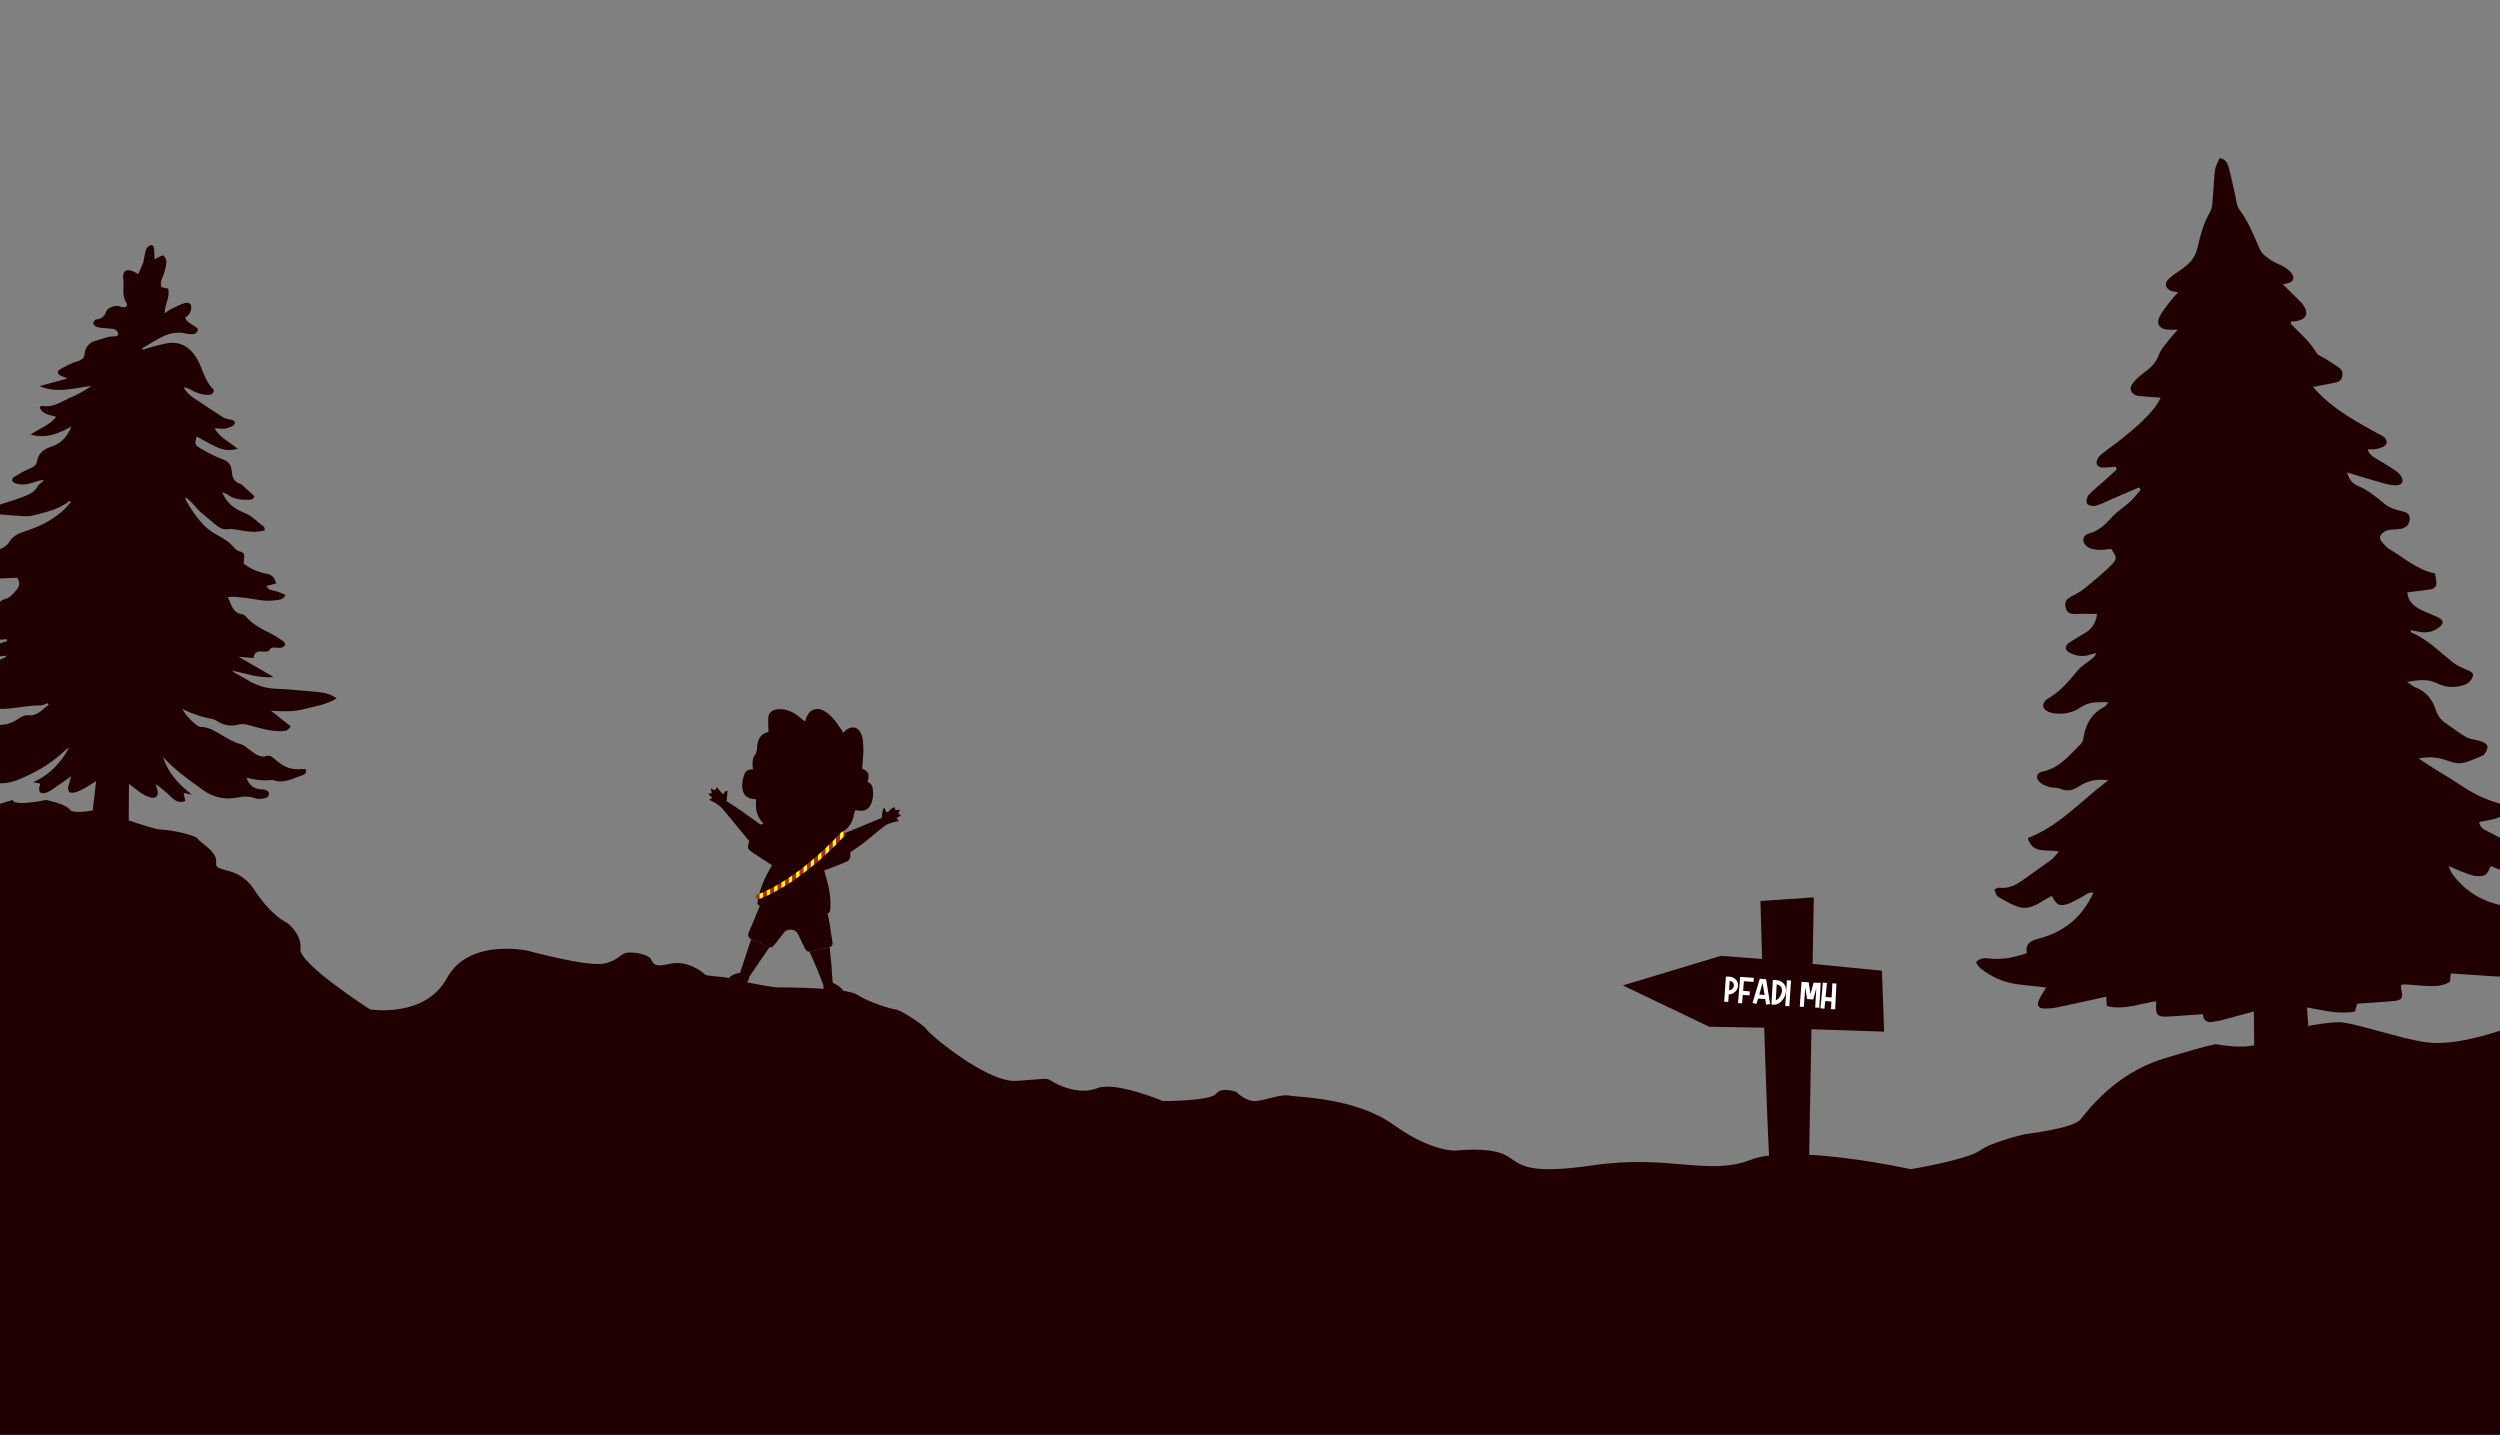 <?xml version="1.0" encoding="UTF-8"?>
<svg xmlns="http://www.w3.org/2000/svg" xmlns:xlink="http://www.w3.org/1999/xlink" viewBox="0 0 1366 784">
  <rect x="0" y="0" width="1366" height="784" fill="#808080" stroke="none"/>
  <defs>
    <style>
      .cls-1 {
        fill: #ff0;
      }

      .cls-1, .cls-2, .cls-3, .cls-4, .cls-5 {
        stroke-width: 0px;
      }

      .cls-6 {
        clip-path: url(#clippath-2);
      }

      .cls-2 {
        fill: none;
      }

      .cls-3 {
        fill: #210002;
      }

      .cls-7 {
        clip-path: url(#clippath-1);
      }

      .cls-4 {
        fill: #b82428;
      }

      .cls-5 {
        fill: #fff;
      }
    </style>
    <clipPath id="clippath-1">
      <rect class="cls-2" x="0" width="1366" height="784"/>
    </clipPath>
    <clipPath id="clippath-2">
      <path class="cls-2" d="M414.06,491.32c-.49-.05-.93-.39-1.09-.9-.21-.68.17-1.4.84-1.61.24-.08,20.26-6.6,45.92-34.07.48-.52,1.3-.55,1.82-.06.52.48.55,1.3.06,1.82-13.67,14.63-25.69,23.29-33.36,27.97-8.37,5.11-13.46,6.73-13.67,6.79-.17.05-.35.07-.52.05Z"/>
    </clipPath>
  </defs>
  <g id="Hintergrund">
    <g class="cls-7">
      <path class="cls-3" d="M1368,562.52c-6,2-27.02,9.02-42.03,7.02-15.01-2-40.03-11.02-48.04-11.02s-32.02,4.01-40.03,10.02c-8.01,6.01-27.02,2-27.02,2,0,0-3,0-29.02,8.02-26.02,8.02-41.03,28.06-45.03,33.07-4,5.01-30.02,8.02-30.02,8.02,0,0-18.01,4.01-25.02,9.02-7.01,5.01-37.72,10.18-37.72,10.18,0,0-64.35-14.19-87.37-5.17-23.02,9.02-45.03-3.01-86.06,3.01-41.03,6.01-40.03-2-49.04-6.01-9.01-4.01-26.02-2-26.02-2,0,0-13.01,1-34.02-14.03-21.02-15.03-52.04-15.03-57.04-16.03s-14.01,3.01-19.08,3.01-9.94-5.01-9.94-5.01c0,0-8.01-3.01-11.01,1s-29.02,4.01-29.02,4.01c0,0-26.02-11.02-36.03-7.02s-22.02-2-24.95-3.98-3.07-1.03-19.09-.03c-16.01,1-47.03-25.05-49.04-28.06s-15.01-11.02-17.01-11.02-15.01-4.01-21.02-8.02c-6-4.01-41.03-4.01-44.03-4.01s-23.02-4.01-26.02-5.01-12.01-1-13.01-2-6-5.01-12.01-6.01c-6-1-9.01,1-13.01,1s-4-3.01-5-4.01-5-3.01-11.01-3.01-5,4.01-14.01,6.01c-9.01,2-42.03-7.02-42.03-7.02,0,0-32.02-7.02-44.03,15.03-12.01,22.05-42.03,17.04-42.03,17.04,0,0-39.03-25.05-38.03-33.07s-7.01-14.03-7.01-14.03c0,0-9.01-4.01-18.01-18.04-9.01-14.03-22.02-9.02-21.02-15.03,1-6.01-9.01-11.02-10.01-13.03s-15.01-5.01-20.01-5.01-34.5-11.02-34.5-11.02c0,0-13.54,3.01-15.54,0s-12.83-5.21-12.83-5.21c-18.84,3.81-18.19,0-18.19,0l-7.01,2.12v344.83h1391.02v-210.46s-17.01-13.03-23.02-11.02Z"/>
    </g>
    <path class="cls-3" d="M1029.48,563.67l-1.19-33.28-37.88-3.71.65-36.36-29.16,1.97s.36,13.2.91,31.69l-22.55-1.7-53.53,16.15,47.19,22.57,30.04.52c1.15,35.98,2.5,73.4,3.27,77.85l20.91,13.54,1.63-90.54,39.72,1.31Z"/>
    <g>
      <path class="cls-5" d="M944.6,543.4l-.27,4.07-2.23-.15.85-12.65.07-1.02,1-.03c.62-.01,1.21.04,1.79.16.57.12,1.06.3,1.47.54.44.27.8.55,1.09.83.33.32.58.67.77,1.07.36.67.53,1.39.52,2.18-.04.77-.23,1.5-.57,2.19-.38.74-.96,1.37-1.73,1.89-.77.51-1.69.82-2.75.92ZM945.1,535.92l-.35,5.21c1.14-.2,1.92-.73,2.35-1.59.2-.33.3-.72.3-1.16,0-.4-.08-.77-.25-1.12-.37-.72-1.05-1.17-2.06-1.34Z"/>
      <path class="cls-5" d="M950.82,533.78l7.46.5-.15,2.22-5.27-.35-.43,5.24,3.69.31-.19,2.23-3.67-.31-.39,4.64-2.21-.19,1.08-13.2.07-1.1Z"/>
      <path class="cls-5" d="M960.61,545.63l-.88,2.95-2.14-.62,3.69-12.3.26-.84,3.49.23.12.89,2.04,12.66-2.21.31-.46-3.02-3.91-.26ZM963.05,537.04l-1.77,6.4,2.91.19-1.14-6.59Z"/>
      <path class="cls-5" d="M969,548.96l-1.08-.09.05-1.08.65-11.28.07-1.1,1.1.05c1.59.08,2.84.44,3.78,1.07.96.65,1.62,1.49,1.98,2.52.33.86.43,1.81.29,2.83-.1.93-.36,1.85-.78,2.75-.62,1.31-1.49,2.38-2.6,3.21-1.11.83-2.27,1.21-3.46,1.11ZM970.79,537.82l-.5,8.75c.52-.19,1.04-.55,1.56-1.08.46-.5.86-1.11,1.2-1.8.31-.7.51-1.38.6-2.04.06-.68,0-1.28-.18-1.82-.4-1.07-1.29-1.74-2.67-2Z"/>
      <path class="cls-5" d="M978.62,535.77l-.94,14.05-2.23-.15.94-14.05,2.23.15Z"/>
      <path class="cls-5" d="M986.41,539.3l-.81,10.89-2.21-.15.91-12.45.07-1.12,3.89.26.14.89.85,5.55,1.48-5.39.22-.85.88.02,1.84.04,1.16.02-.06,1.16-.71,12.48-2.24-.13.6-10.56-1.43,5.28-.26.88-.9-.06-1.54-.12-.9-.06-.14-.87-.86-5.71Z"/>
      <path class="cls-5" d="M997.3,546.96l-.4,4.18-2.21-.21,1.32-14.04,2.23.23-.73,7.63,3.29.28.42-7.73,2.22.11-.72,14.06-2.24-.11.21-4.11-3.39-.29Z"/>
    </g>
  </g>
  <g id="Clipping_Mask" data-name="Clipping Mask">
    <path class="cls-3" d="M1224.29,577.03c2.2-.16,4.4-.3,7.47-.51-.09-8.12-.18-15.86-.27-23.84-6.44,1.73-12.41,3.36-18.4,4.93-1.16.31-2.39.37-3.57.63-3.36.72-5.54-.33-5.88-4.07-5.88.4-11.51.8-17.14,1.17-8.15.54-8.81-.1-8.34-8.24-8.88,1.17-17.52,4.99-26.95,2.59-.13-1.93-.25-3.6-.35-5.09-8.95,1.96-17.59,3.91-26.25,5.71-2.36.49-4.81.75-7.23.77-3.67.03-4.71-1.67-3.13-5.05.92-1.97,2.19-3.78,3.78-6.47-5.54-.61-10.44-1.11-15.33-1.7-7.62-.93-14.41-3.92-20.42-8.65-1.04-.82-1.71-2.11-2.65-3.31,2.35-2.83,5.22-2.41,7.97-2.13,6.78.69,13.19-.7,19.86-2.95-.99-5.82,2.76-6.94,7.21-8.15,13.42-3.63,23.2-11.76,29.17-24.92-3.35-.44-5.09,1.98-7.37,2.97-2.4,1.03-4.6,2.63-7.08,3.34-4.29,1.22-5.65.37-8.27-4.5-2.04,1.13-4.15,2.14-6.09,3.41-3.55,2.3-7.59,3.8-11.51,2.73-4.19-1.15-8.06-3.59-11.89-5.78-.96-.55-1.22-2.33-1.93-3.83,1.04-.49,1.76-1.16,2.38-1.07,5.47.77,9.79-1.63,13.98-4.7,4.88-3.59,9.92-6.96,14.79-10.57,1.36-1.01,2.34-2.51,4.07-4.43-6.43-1.61-14.31,1.77-16.91-7.42,17.26-6.59,28.84-20.21,43.96-31.55-6.75-.91-11.66.43-16,3.28-3.35,2.2-6.41,2.97-10.22,1.37-1.8-.76-4.01-.46-5.94-1-1.71-.48-3.51-1.16-4.86-2.26-2.96-2.39-2.48-5.44,1.25-6.21,9.29-1.9,14.57-9.04,20.75-15.03.79-.77,1.26-2.09,1.43-3.23,1.13-7.44,4.39-13.39,11.31-16.97.76-.4,1.26-1.32,2.48-2.65-5.89.04-10.69-.38-15.24,2.8-4.03,2.81-8.87,3.95-13.88,3.37-1.57-.18-3.25-.53-4.6-1.29-2.55-1.45-2.7-3.96-.61-5.99.43-.42.97-.73,1.49-1.03,6.56-3.84,11.27-9.58,16.05-15.32,1.9-2.28,4.64-3.86,7.01-5.75,1.18-.94,2.36-1.88,3.1-3.63-1.7.44-3.4.92-5.12,1.31-3.3.75-6.43.09-9.4-1.4-2.68-1.34-2.9-3.85-.4-5.53,2.68-1.8,5.45-3.46,8.26-5.05,3.96-2.24,6.36-5.45,6.98-10.69-3.91-.01-7.63-.14-11.35,0-2.92.1-5.3-.31-5.86-3.75-.52-3.22.51-4.49,4.16-6.3,2.48-1.23,4.89-2.74,7.03-4.5,4.8-3.97,9.66-7.92,14.01-12.36,3.18-3.24,2.83-4.04-.21-8.59-2.41.17-5.04.6-7.63.44-1.9-.12-4.07-.6-5.55-1.69-3.03-2.22-2.71-6.24.8-7.12,5.98-1.5,9.56-5.59,13.46-9.72,2.74-2.91,6.3-5.03,9.26-7.76,2.13-1.97,3.86-4.36,5.77-6.57-.31-.4-.62-.81-.93-1.21-4.91,2.11-9.82,4.21-14.73,6.32-2.96,1.28-5.83,2.88-8.91,3.73-1.46.4-4.05-.12-4.77-1.17-.67-.97-.11-3.71.88-4.76,3.04-3.2,6.55-5.95,9.86-8.9,1.87-1.67,3.68-3.39,5.52-5.09-.2-.48-.4-.96-.6-1.43-1.84.13-3.69.22-5.53.39-2.15.19-4.52-.02-4.91-2.36-.23-1.35.96-3.44,2.14-4.43,3.87-3.25,8.16-6,12.07-9.21,7.13-5.84,17.52-14.46,20.78-22.15-4-.29-7.88-.5-11.75-.87-4.22-.41-6-3.93-3.33-7.19,2.15-2.62,4.92-4.79,7.64-6.86,2.99-2.28,5.19-4.88,6.48-8.52.85-2.38,2.68-4.46,4.25-6.53,1.65-2.18,3.52-4.19,6.01-7.13-2.9-.04-4.46.08-5.98-.11-4.04-.48-5.74-3.13-3.99-6.82,1.28-2.7,3.24-5.1,5.05-7.51,1.43-1.91,3.08-3.65,5.12-6.04-1.82-.37-2.95-.41-3.91-.82-2.93-1.24-3.67-4-1.39-6.25,1.99-1.97,4.43-3.51,6.76-5.11,4.38-3.03,7.82-6.21,9.16-12.09,1.5-6.56,3.23-13.26,6.77-19.36,1.69-2.9,1.42-6.99,1.8-10.57.45-4.21.4-8.48,1.03-12.65.34-2.23,1.66-4.31,2.54-6.47,3.63.71,4.39,3.25,5,5.43,1.36,4.84,2.26,9.82,3.44,14.72.65,2.72.8,5.91,2.35,8.01,5.01,6.76,7.94,14.45,11.33,22,1.05,2.34,3.75,4.14,6.03,5.69,2.49,1.69,5.55,2.54,8.03,4.24,1.69,1.16,3.69,3.01,3.99,4.81.52,3.09-2.65,3.45-5.63,4.11,2.98,2.94,5.54,5.45,8.08,7.99,1,1,2.08,1.96,2.89,3.1,3.36,4.73,1.97,8.05-3.69,8.99-.95.16-1.92.14-2.86.21-.02.64-.2,1.17-.02,1.36,4.89,5.02,10.27,9.57,13.94,15.73.93,1.55,3.26,2.27,4.96,3.36,2.38,1.53,4.82,2.97,7.14,4.59,1.81,1.26,2.55,2.94,1.92,5.27-.58,2.16-2.02,2.77-3.95,3.12-3.72.67-7.43,1.48-11.96,2.39,2.13,2.19,3.93,4.26,5.95,6.09,8.76,7.96,19.09,13.54,29.33,19.26.71.39,1.47.68,2.18,1.07,1.96,1.06,3.53,2.79,2.47,4.85-.64,1.24-2.78,1.95-4.39,2.39-1.69.46-3.54.32-5.71.47,1.06,3.2,3.64,4.36,6.01,5.77,3.12,1.85,6.22,3.75,9.23,5.77,1.15.77,2.23,1.8,3,2.94,1.76,2.64.78,4.94-2.35,5.07-2.35.1-4.8-.42-7.1-1.06-6.38-1.78-12.7-3.76-19.95-5.93,1.01,3.86,2.82,6.06,5.66,7.21,5.92,2.41,10.59,6.49,15.44,10.47,2.19,1.8,5.36,2.59,8.21,3.36,2.44.66,4.84.85,4.87,4.2.03,2.9-1.75,5.07-5.18,5.64-2.19.36-4.5.13-6.64.62-1.35.31-2.78,1.24-3.7,2.3-1.51,1.73-.42,3.44.87,4.83,1.1,1.18,2.21,2.48,3.57,3.28,8.09,4.75,15.19,11.32,24.9,13.27.27,1.6.55,2.96.72,4.34.35,2.77-.99,4.14-3.69,4.46-3.99.47-7.98,1.01-12.19,1.54.64,5.93,4.8,8.31,9.26,10.38,2.56,1.19,5.25,2.09,7.76,3.39,3.23,1.67,3.06,3.39-.05,5.63-3.18,2.29-6.61,2.85-10.35,2.18-1.54-.28-3.07-.65-4.77-1.01.13.67.11,1.22.28,1.29,8.93,3.78,15.58,10.66,22.98,16.56,2.16,1.73,4.91,2.76,7.48,3.92,1.71.77,3.93,1.44,3.21,3.62-.55,1.67-2.15,3.57-3.75,4.22-5.28,2.16-10.88,1.92-15.91-.55-5.12-2.51-9.96-1.8-16.27-.7,2.23,1.46,3.38,2.52,4.74,3.04,5.78,2.22,9.14,6.62,10.96,12.23,1.07,3.28,2.88,5.66,5.74,7.51,3.71,2.4,7.12,5.32,10.99,7.41,2.4,1.3,5.46,1.31,8.1,2.25,1.33.47,3.12,1.52,3.38,2.63.3,1.24-.65,3.01-1.51,4.22-.64.89-1.97,1.38-3.08,1.82-3,1.18-5.97,2.63-9.1,3.19-2.22.39-4.82-.08-6.97-.9-5.02-1.92-10.03-2.94-16.84-1.61,8.07,5.73,15.78,9.85,23,14.69,7.27,4.87,15.03,8.72,23.56,10.48.96,6.47-.14,7.23-13.56,9.56.24,2.85,2.57,4.08,4.52,5.09,6.99,3.63,14.01,7.31,21.31,10.23,2.96,1.18,6.68.46,10.22.61,1.08,5.46-3.79,6.24-6.62,8.75-3.49,3.09-7.51,4.33-11.75,3.5-3.9-.76-7.57-2.7-11.28-4.09-1.05,1.74-1.65,3.97-3.08,4.78-1.57.89-3.94.85-5.86.54-2.35-.38-4.62-1.41-6.88-2.27-2.03-.77-4.01-1.69-7.29-3.09.97,2.18,1.25,3.22,1.83,4.03,7.51,10.46,17.88,16.15,30.45,18.11,2.17.34,4.35.64,6.66.98.39,1.18.9,2.09.96,3.04.15,2.59,1.68,3.66,3.97,3.6,5.82-.15,11.63-.49,17.44-.69,2.25-.08,4.5.03,8.06.06-8.87,14.77-23.15,16.38-37,19.96,1.77,2.06,3.28,3.59,4.53,5.32,2.58,3.57,1.75,5.66-2.55,6.01-3,.25-6.05.05-9.06-.13-8.02-.48-16.04-1.05-24.09-1.58-.25,1.5.01,4.37-.98,4.91-2.37,1.29-5.34,1.98-8.07,1.99-5.23.03-10.46-.59-15.69-.91-.78-.05-1.56.09-2.28.14-.12.64-.31,1.04-.24,1.38,1.45,6.33.94,7.17-5.24,7.69-6.05.51-12.11.85-18.65,1.3-.31,1.11-.71,2.56-1.19,4.29-8.77,1.69-17.22-.67-26.22-2.22.28,4.1.54,7.86.8,11.61.26,3.81.52,7.61.83,12.03,2.77-.05,4.92,0,7.07-.15"/>
    <path class="cls-3" d="M89.11,413.48c2.58,8.88,8.61,15.12,15.71,20.72-1.34-.28-2.69-.56-4.51-.94.35,1.66.63,3,.94,4.47-3.14,1.18-5.33,0-7.39-1.95-2.72-2.56-5.51-5.05-8.8-7.31.32,1.09.66,2.17.96,3.27.82,3.05-.71,4.74-3.84,3.96-1.66-.42-3.3-1.22-4.74-2.17-2.21-1.45-4.24-3.17-6.97-5.25-.07,10.29-.13,19.97-.19,29.95.87.16,1.87.46,2.89.52,6.3.37,12.6.81,18.91.98,4.71.13,9.03,1.09,12.67,4.21-2.58.66-82.99-5.56-89.15-6.99,3.38-1.25,6.27-2.22,9.62-1.86,6.42.7,12.88,1.1,19.32,1.62,1.32.11,2.63.21,4.49.36,1.15-9.97,2.26-19.62,3.49-30.29-2.74,1.71-4.56,2.98-6.5,4.01-1.76.93-3.6,1.95-5.51,2.29-2.72.49-3.75-.83-3.14-3.51.37-1.61.9-3.19,1.55-5.4-3.94,2.76-7.19,5.07-10.49,7.3-.99.67-2.08,1.28-3.21,1.65-3.02.98-4.32-.26-3.64-3.34.06-.26.25-.49.29-.75.03-.24-.06-.51-.13-.93-.44-.1-.94-.21-1.44-.31-.47-.09-.93-.17-2.14-.39,9.17-4.12,15.11-10.68,19.62-18.88-.45.27-.93.52-1.35.83-.54.4-1.06.83-1.55,1.3-7.25,6.85-15.84,11.69-24.94,15.39-6.02,2.44-12.6,2.91-18.75-.4-1.89-1.02-3.69-1.4-5.75-.68-2.65.93-5.37.77-7.88-.31-.89-.39-1.65-1.67-1.89-2.68-.09-.39,1.37-1.3,2.25-1.71.69-.32,1.61-.46,2.36-.32,4.43.83,7.42-1.38,10.24-4.68-2.57-1.29-5.04-.38-7.42-.16-1.79.17-3.33-.02-5.03-.72-1.5-.61-3.38-.74-5-.49-5.62.88-9.77-2.17-13.98-4.99-.83-.56-1.18-1.84-1.95-3.1,1.1-.3,1.69-.67,2.05-.52,3.41,1.43,6.91.47,10.34.31,1.62-.07,3.44-.8,4.75-1.79,1.86-1.39,3.76-2.03,5.98-1.74,2.47.32,4.57-.35,6.91-1.31,4.68-1.91,9.23-4.37,14.45-4.79,2.99-.24,5.72-1.36,8.2-3.1,2.02-1.42,4.17-2.46,6.78-1.96.38.07.8-.03,1.19-.11,3.74-.76,5.98-3.6,8.78-5.68-.14-.3-.29-.61-.43-.91-1.33.42-2.66,1.21-3.99,1.21-6.72,0-13.26,1.57-19.93,1.94-1.31.07-2.93.05-3.93-.63-2.45-1.66-4.76-1.23-7.21-.34-.38.14-.8.29-1.18.23-4.56-.63-9.01.41-13.51.68-2.2.13-4.49-1.37-7.14-2.28,2.91-5.61,9.27-5.7,14.01-9.62-4.76-.16-8.89-.45-13.02-.4-4.54.05-8.28-2.04-12.04-4.08-3.69-2-8.08-2.64-12.23-5.94,6.3-1.4,11.3-3.68,17.19-2.12,4.1,1.09,8.53,1.02,12.83,1.27,8.4.47,16.61-.49,24.42-3.86.86-.37,1.73-.73,2.57-1.15.18-.09.24-.4.51-.87-6.23.56-12.28,1.75-18.65.14,3.11-1.64,6.13-3.49,9.35-4.86,3.13-1.33,6.46-2.16,9.7-3.21-.06-.34-.13-.69-.19-1.03-1.76.08-3.53.28-5.29.22-1.94-.07-4.2.3-4.64-2.64-.23-1.53-1.6-1.59-2.83-1.7-1.72-.15-3.39-.13-4.69-1.78-.51-.64-1.98-.55-3.02-.74-2.17-.39-4.21-.92-4.95-3.94,1.18-.54,2.31-1.15,3.5-1.59,3.54-1.29,7.1-2.49,10.65-3.75,2.8-.99,5.5-2.09,7.54-4.43.59-.67,1.5-1.26,2.36-1.45,2.85-.65,4.57-2.68,6.33-4.74,1.67-1.97,2.81-4,.71-7.06-2.25.09-5.02.19-7.79.33-3.21.17-6.41.51-9.62.53-1.36.01-2.71-.59-4.86-1.1,1.57-1.73,2.59-2.86,4.03-4.46-1.44-.37-2.62-.66-3.8-.98-1.8-.48-3.67-.81-5.36-1.54-1.25-.54-2.38-1.86-1.62-3.22.42-.76,2.04-1.31,3.05-1.2,3.84.4,7.53-.11,11.09-1.47,2.5-.95,4.95-2.09,7.29-3.4,1.24-.69,2.51-1.73,3.21-2.93,1.83-3.15,4.6-4.61,7.95-5.69,7.84-2.53,15.29-5.92,21.46-11.58,1.56-1.43,2.9-3.08,4.4-4.68-.52-.3-.82-.55-.88-.5-5.76,4.59-12.79,6.04-19.65,7.81-2.03.52-4.27.49-6.39.38-4.43-.23-8.86-.69-13.28-1.06-1.35-.11-2.6-.77-2.38-2.15.15-.94,1.17-2.15,2.08-2.48,4.64-1.68,9.45-2.89,14.02-4.7,3.14-1.25,6.48-2.42,8.28-5.9.66-1.27,2.37-2,3.45-3.5-.94.16-1.9.24-2.81.48-2.46.66-4.87,1.7-7.37,2.01-1.9.24-4.03-.07-5.83-.74-1.79-.68-1.83-2.48-.23-3.43,2.86-1.69,5.73-3.44,8.8-4.65,2.01-.8,3.28-1.91,3.63-3.87.85-4.77,3.97-6.69,8.32-8.13,5.06-1.69,8.45-5.64,10.43-10.82-6.85,3.81-13.75,6.8-22.3,4.41,4.85-3.31,10.34-5.07,14.03-9.71-3.54-1.13-7.5-1.14-9.08-5.19.6-.41.98-.88,1.25-.82,6.25,1.32,10.98-2.63,16.19-4.75,3.8-1.55,7.34-3.74,10.86-6.09-9.39,1.04-18.65,4.3-28.32.08,5.03-1.38,9.66-2.65,15.24-4.18-1.77-.72-2.68-1.02-3.52-1.44-2.08-1.03-2.37-2.37-.52-3.54,2.13-1.35,4.47-2.38,6.77-3.44,1.21-.56,2.56-.8,3.8-1.32,1.55-.65,2.59-1.64,2.82-3.55.46-3.92,2.39-6.43,6.59-7.47,3.22-.8,6.22-2.44,9.71-2.16.69.05,1.43-.51,2.11-.78-.1-2.39-1.47-3.25-3.4-3.46-1.87-.2-3.76-.28-5.63-.5-1.05-.12-2.18-.22-3.1-.69-.7-.35-1.57-1.27-1.54-1.91.02-.71.94-1.93,1.53-1.97,2.93-.22,4.51-1.56,5.53-4.37.77-2.12,4.61-3.41,6.96-2.94.65.13,1.26.48,1.92.6,1.92.38,3.17-.88,2.13-2.48-2.78-4.24-1.03-8.94-1.68-13.37-.61-4.14,2.19-5.44,6-3.45.81.42,1.61.87,2.19,1.18.92-2.09,1.83-3.99,2.59-5.94.38-.98.45-2.08.69-3.12.36-1.56.52-3.22,1.2-4.64.44-.93,1.57-2.03,2.49-2.13,1.62-.17,1.6,1.54,1.73,2.66.19,1.58.13,3.18.18,5.16.67-.37,1.06-.64,1.49-.82,1.19-.48,3.01-1.64,3.47-1.24.95.81,1.73,2.55,1.57,3.77-.36,2.75-1.04,5.55-2.16,8.08-.82,1.86-1.33,3.44-.44,5.41,1.13.25,2.29.5,3.53.78,1.2,4.61-1.84,8.55-1.93,13.46,1.49-.97,2.52-1.8,3.68-2.37,2.28-1.12,4.57-2.27,6.96-3.09,1.37-.47,3.32-.46,3.82,1.21.36,1.21-.12,2.88-.7,4.12-.47,1.01-1.64,1.7-2.58,2.62,1.36,3.26,5.08,3.83,7.15,6.27-.6,2.08-1.89,2.89-3.91,2.65-.8-.09-1.64-.04-2.41-.24-5.44-1.41-10.39-.02-15.11,2.61-3.08,1.71-6.09,3.54-9.13,5.31.13.28.27.56.4.84,1.73-.55,3.45-1.17,5.2-1.64,2.46-.66,4.93-1.3,7.43-1.79,7.47-1.47,12.79,1.72,16.64,7.89.85,1.36,1.55,2.84,2.15,4.33,1.95,4.85,3.67,9.82,7.4,13.22-.49,2.44-1.78,2.7-3.43,2.65-3.6-.1-6.82-1.28-9.87-3.1-.95-.57-2.04-.9-3.24-1.03,1.63,3.37,4.48,5.25,7.4,7.13,4.62,2.98,9.16,6.09,13.77,9.08.85.55,1.9.84,2.89,1.14.89.27,1.88.27,2.72.64.53.23,1.25.97,1.19,1.37-.1.65-.64,1.51-1.23,1.76-2.19.94-4.39,2.03-6.94,1.4-.72-.18-1.53-.02-2.98-.01,3.17,5.21,8.28,7.36,12.7,11.1-4.47,1.21-8.28.64-11.88-1.1-3.6-1.74-7.06-3.76-10.61-5.68-1.01,4.43-1.39,4.43,2.76,6.9,3.67,2.19,7.54,4.15,11.54,5.62,3.12,1.15,4.6,2.96,4.85,6.11.27,3.38,1.06,6.44,4.99,7.36.13.03.26.1.36.18,2.32,2.13,4.64,4.26,7.09,6.51-.48,1.94-2.29,1.94-3.78,1.95-3.79.01-7.52-.41-10.75-2.76-.75-.55-1.71-.8-3.11-1.42,2.58,6.53,7.48,9.48,12.82,11.6,4.03,1.61,6.57,4.99,10,7.27.32.21.28.97.55,2.01-2.21.32-4.27.96-6.29.84-3.45-.2-6.87-.89-10.31-1.36-.92-.12-1.9-.41-2.77-.22-3.27.71-5.71-.67-8.03-2.73-2.51-2.22-5.19-4.26-7.7-6.48-1.19-1.05-2.18-2.34-3.26-3.52-1.53-1.67-3.07-3.33-5.18-4.68.19.68.25,1.42.58,2.02,2.89,5.19,6.3,10.04,10.55,14.19,1.79,1.75,3.99,3.18,6.21,4.39,3.56,1.95,6.99,3.97,9.6,7.21.7.86,1.84,1.66,2.9,1.87,2.12.42,2.57,1.61,2.35,3.47-.14,1.17-.2,2.36-.27,3.21,1.87,1.17,3.42,2.38,5.16,3.16,2.04.91,4.2,1.7,6.39,2.1,3.81.71,5.17,1.69,6.21,5.51-1.6.43-3.2.86-5.4,1.45.85.88,1.31,1.74,2,1.99,1.49.56,3.13.71,4.65,1.21,1.29.42,2.5,1.1,3.94,1.75-1.75,2.83-4.14,2.61-6.34,2.89-5.43.69-10.66-.81-15.97-1.4-2.88-.32-5.76-.83-9.34-.41,2.14,4.2,2.69,8.82,8.18,9.45.58.07,1.21.6,1.63,1.09,3.71,4.28,8.58,6.81,13.54,9.28,2.39,1.19,4.64,2.69,6.87,4.17.59.39.87,1.26,1.26,1.87-1.15,2.18-2.93,1.91-4.67,1.81-1.57-.1-3.16-.59-4.11,1.51-.24.54-1.92.67-2.9.58-2.8-.28-5.31-.29-5.67,3.51-2.65-.22-5.02-.41-8.21-.67,6.86,3.96,13,7.51,19.15,11.05-8.07.87-15.26-2.1-22.86-3.47.71.5,1.38,1.06,2.13,1.49,2.09,1.21,4.27,2.28,6.32,3.56,4.9,3.04,10.12,4.65,15.96,4.87,7.79.3,15.55,1.13,23.32,1.84,1.86.17,3.71.62,5.5,1.17,1.19.37,2.25,1.14,4.15,2.15-5.99,3.79-12.02,4.35-17.72,5.89-5.96,1.62-11.94,1.34-18.25.94,3.56,2.81,7.13,5.63,10.73,8.47-1.28,2.54-3.16,2.66-5.02,2.7-6,.13-11.68-1.62-17.35-3.2-2.02-.56-3.86-.94-5.89-.43-4.24,1.08-8.24.6-11.94-1.92-.87-.59-1.94-1.03-2.97-1.21-5.57-.96-10.84-2.81-15.94-5.39,2.01,3.77,4.88,6.63,8.14,9.11.5.38,1.22.7,1.83.7,4.28-.02,7.67,2.27,11.15,4.26,3.37,1.93,6.58,4.04,10.45,5.08,2.09.56,3.9,2.27,5.74,3.59,2.61,1.88,4.95,4.04,8.71,2.95,2.08-.61,3.66,1.01,5.24,2.39,3.56,3.11,7.61,5.19,12.56,4.83,1.18-.08,2.36,0,3.64,0,.46,1.93-.47,2.85-1.79,3.28-5.28,1.69-10.34,4.91-16.27,2.63-.12-.05-.27-.06-.4-.04-4.69.63-9.29,0-14.01-1.15,1.23,3.23,3.18,5.47,6.58,6.12,1.32.25,2.72.14,3.98.53.75.24,1.82,1.15,1.81,1.73-.03.88-.74,2.33-1.41,2.49-1.9.46-4.15,1.01-5.85.38-3.45-1.27-6.68-1.17-10.18-.46-6.96,1.4-13.47-.27-19.08-4.41-7.45-5.49-15.19-10.7-21.39-17.83Z"/>
    <g>
      <g>
        <path class="cls-3" d="M386.98,433.67c1-.16,1.49-.24,1.98-.32-.2-.75-.4-1.48-.71-2.62,1.09.51,1.77.82,2.46,1.14.25-.49.5-.98.89-1.74,1.26,1.41,2.37,2.65,3.46,3.88.85-.6.79-2.11,2.51-1.79l-.61,5.51c2.72,1.77,5.27,3.32,7.72,5.03,3.64,2.54,7.2,5.18,10.8,7.78.55-.17,1.1-.34,1.65-.51-2.67-2.87-4.14-6.22-4.1-10.18,0-1.02.07-2.05.11-3.07-.51-.06-1.02-.12-1.53-.19-3.9-.51-5.67-2.51-6.04-6.37-.21-2.2.2-4.25.84-6.28.89-2.81,2.09-3.62,5.07-3.58-.08-.59-.22-1.18-.24-1.77-.06-1.97-.25-4.04,1.02-5.69,1.02-1.32,1.27-2.75,1.4-4.28.07-.85.14-1.71.31-2.55.57-2.79,2.01-4.86,4.83-5.78.47-.15.92-.35,1.08-.42-.04-2.78-.22-5.32-.06-7.83.14-2.15,1.56-3.69,3.58-4.22,1.52-.39,3.22-.44,4.78-.2,3.93.6,7.11,2.77,10.06,5.31.49.42,1.01.79,1.64,1.27.26-.79.43-1.36.63-1.91,1.85-4.89,6.1-6.35,10.47-3.41,1.75,1.17,3.39,2.63,4.74,4.25,1.79,2.13,3.26,4.55,5.23,7.37.29-.44.49-.99.87-1.29,3.95-3.1,7.54-2,9.07,2.75.23.73.48,1.48.53,2.23.17,2.29.41,4.6.34,6.89-.09,2.97-.44,5.94-.68,8.84,3.62,1.98,3.95,2.7,3.16,6.62-.05.25-.08.51-.12.76,1.63.57,2.46,1.84,2.73,3.44.5,2.92.27,5.8-.88,8.55-1.14,2.71-3.39,3.99-6.36,3.71-.76-.07-1.52-.25-2.28-.38-.23.72-.55,1.43-.67,2.17-.73,4.47-2.84,7.96-6.94,10.11.28.26.57.51.85.77,7-2.89,14.01-5.79,21.08-8.71.72-1.65-.07-3.8,1.54-5.67.47,1.03.83,1.82,1.2,2.62,1.82-.45,2.47-2.7,4.51-2.78.14.63.25,1.15.35,1.61.82-.15,1.5-.27,2.55-.45-.48,1.04-.78,1.67-1,2.15.52.39.94.7,1.52,1.14-.96.57-1.68.99-2.46,1.45.39.53.74,1.01,1.27,1.72-.74.06-1.17.01-1.54.14-1.92.63-4.11.91-5.68,2.05-4.14,3-7.95,6.45-11.98,9.6-2.34,1.83-4.87,3.43-7.31,5.13,0,.43-.07.86-.01,1.28.28,2.1-.66,3.41-2.59,4.11-.4.15-.78.34-1.18.49-3.47,1.36-6.94,2.71-10.51,4.11.56,1.97,1.15,3.91,1.67,5.87,1.3,4.88,2.02,9.83,1.7,14.9-.07,1.09,0,2.3-1.47,2.63-1.06.2-2.12.37-3.18.51,1.06-.14,2.12-.31,3.18-.51.41,2.08.86,4.15,1.2,6.24.5,3.09.82,6.22,1.42,9.29.31,1.58-.27,2.41-1.52,3.07-3.68.8-7.36,1.59-11.03,2.39-1.3.01-1.96-.78-2.48-1.86-1.29-2.68-2.63-5.33-3.93-8.01-1.28-2.64-5.51-3.07-7.34-.75-1.84,2.33-3.73,4.64-5.57,6.97-.67.85-1.42,1.47-2.6,1.21-3.31-1.44-6.62-2.89-9.93-4.33-1.64-1-2.02-2.25-1.21-4.09,2.05-4.67,3.95-9.41,5.9-14.13-.5-.42-1-.84-1.33-1.11.96-7.83,4.1-14.59,8-21.15-.64-.44-1.11-.78-1.59-1.09-3.13-2.06-6.31-4.04-9.37-6.2-2.42-1.7-2.52-2.29-1.69-5.21.07-.25.18-.48.27-.72-4.78-5.79-9.54-11.6-14.37-17.36-.91-1.09-2.03-2.06-3.2-2.86-1.33-.91-2.83-1.57-4.37-2.41.65-.41,1.17-.73,1.69-1.06-.75-.75-1.37-1.36-2.24-2.23ZM415.77,426.9s0,0,0,0c1.53-.78,2.16-2.24,2.84-3.64-.68,1.4-1.31,2.86-2.84,3.64Z"/>
        <path class="cls-3" d="M417.42,522c-.89,1.27-1.77,2.54-2.66,3.81-1.76,2.62-3.53,5.24-5.29,7.85-.36,1.71-.74,3.47-2.99,3.49-2.38.02-4.78-.06-6.96-1.19-.54-.28-.95-.81-1.55-1.33,1.82-2.21,4.19-2.6,6.47-3.19.99-3.02,1.97-6.04,2.96-9.07.77-2.32,1.54-4.65,2.31-6.97.26-.71.52-1.43.78-2.14,3.31,1.44,6.62,2.89,9.93,4.33-1,1.46-1.99,2.93-2.99,4.39Z"/>
        <path class="cls-3" d="M453.58,520.27c.24,2.44.49,4.87.73,7.31.22,3.11.43,6.22.65,9.34,2.15,1.16,4.46,2.11,5.93,4.74-1.02.41-1.82.95-2.65,1.02-1.43.12-2.9.03-4.33-.12-3.49-.37-4-.97-4.06-4.52-1.14-2.87-2.28-5.74-3.41-8.61-.57-1.31-1.15-2.63-1.72-3.94-.79-1.81-1.58-3.62-2.37-5.43,3.68-.8,7.36-1.59,11.03-2.39.07.87.14,1.73.21,2.6Z"/>
      </g>
      <g class="cls-6">
        <rect class="cls-1" x="410.98" y="435" width="2" height="78"/>
        <rect class="cls-4" x="404.98" y="435" width="10" height="78"/>
        <rect class="cls-1" x="414.98" y="435" width="2" height="78"/>
        <rect class="cls-4" x="416.98" y="435" width="2" height="78"/>
        <rect class="cls-1" x="418.98" y="435" width="2" height="78"/>
        <rect class="cls-4" x="420.98" y="435" width="2" height="78"/>
        <rect class="cls-1" x="422.98" y="435" width="2" height="78"/>
        <rect class="cls-4" x="424.98" y="435" width="2" height="78"/>
        <rect class="cls-1" x="426.98" y="435" width="2" height="78"/>
        <rect class="cls-4" x="428.98" y="435" width="2" height="78"/>
        <rect class="cls-1" x="430.98" y="435" width="2" height="78"/>
        <rect class="cls-4" x="432.98" y="435" width="2" height="78"/>
        <rect class="cls-1" x="434.98" y="435" width="2" height="78"/>
        <rect class="cls-4" x="436.98" y="435" width="2" height="78"/>
        <rect class="cls-1" x="438.98" y="435" width="2" height="78"/>
        <rect class="cls-4" x="440.98" y="435" width="2" height="78"/>
        <rect class="cls-1" x="442.98" y="435" width="2" height="78"/>
        <rect class="cls-4" x="444.98" y="435" width="2" height="78"/>
        <rect class="cls-1" x="446.98" y="435" width="2" height="78"/>
        <rect class="cls-4" x="448.98" y="435" width="2" height="78"/>
        <rect class="cls-1" x="450.98" y="435" width="2" height="78"/>
        <rect class="cls-4" x="452.98" y="435" width="2" height="78"/>
        <rect class="cls-1" x="454.98" y="435" width="2" height="78"/>
        <rect class="cls-4" x="456.98" y="435" width="2" height="78"/>
        <rect class="cls-1" x="458.98" y="435" width="2" height="78"/>
        <rect class="cls-4" x="460.98" y="435" width="2" height="78"/>
        <rect class="cls-1" x="462.98" y="435" width="2" height="78"/>
        <rect class="cls-4" x="464.98" y="435" width="2" height="78"/>
        <rect class="cls-1" x="466.98" y="435" width="2" height="78"/>
        <rect class="cls-4" x="468.98" y="435" width="2" height="78"/>
        <rect class="cls-1" x="470.98" y="435" width="2" height="78"/>
        <rect class="cls-4" x="472.98" y="435" width="2" height="78"/>
      </g>
    </g>
  </g>
</svg>